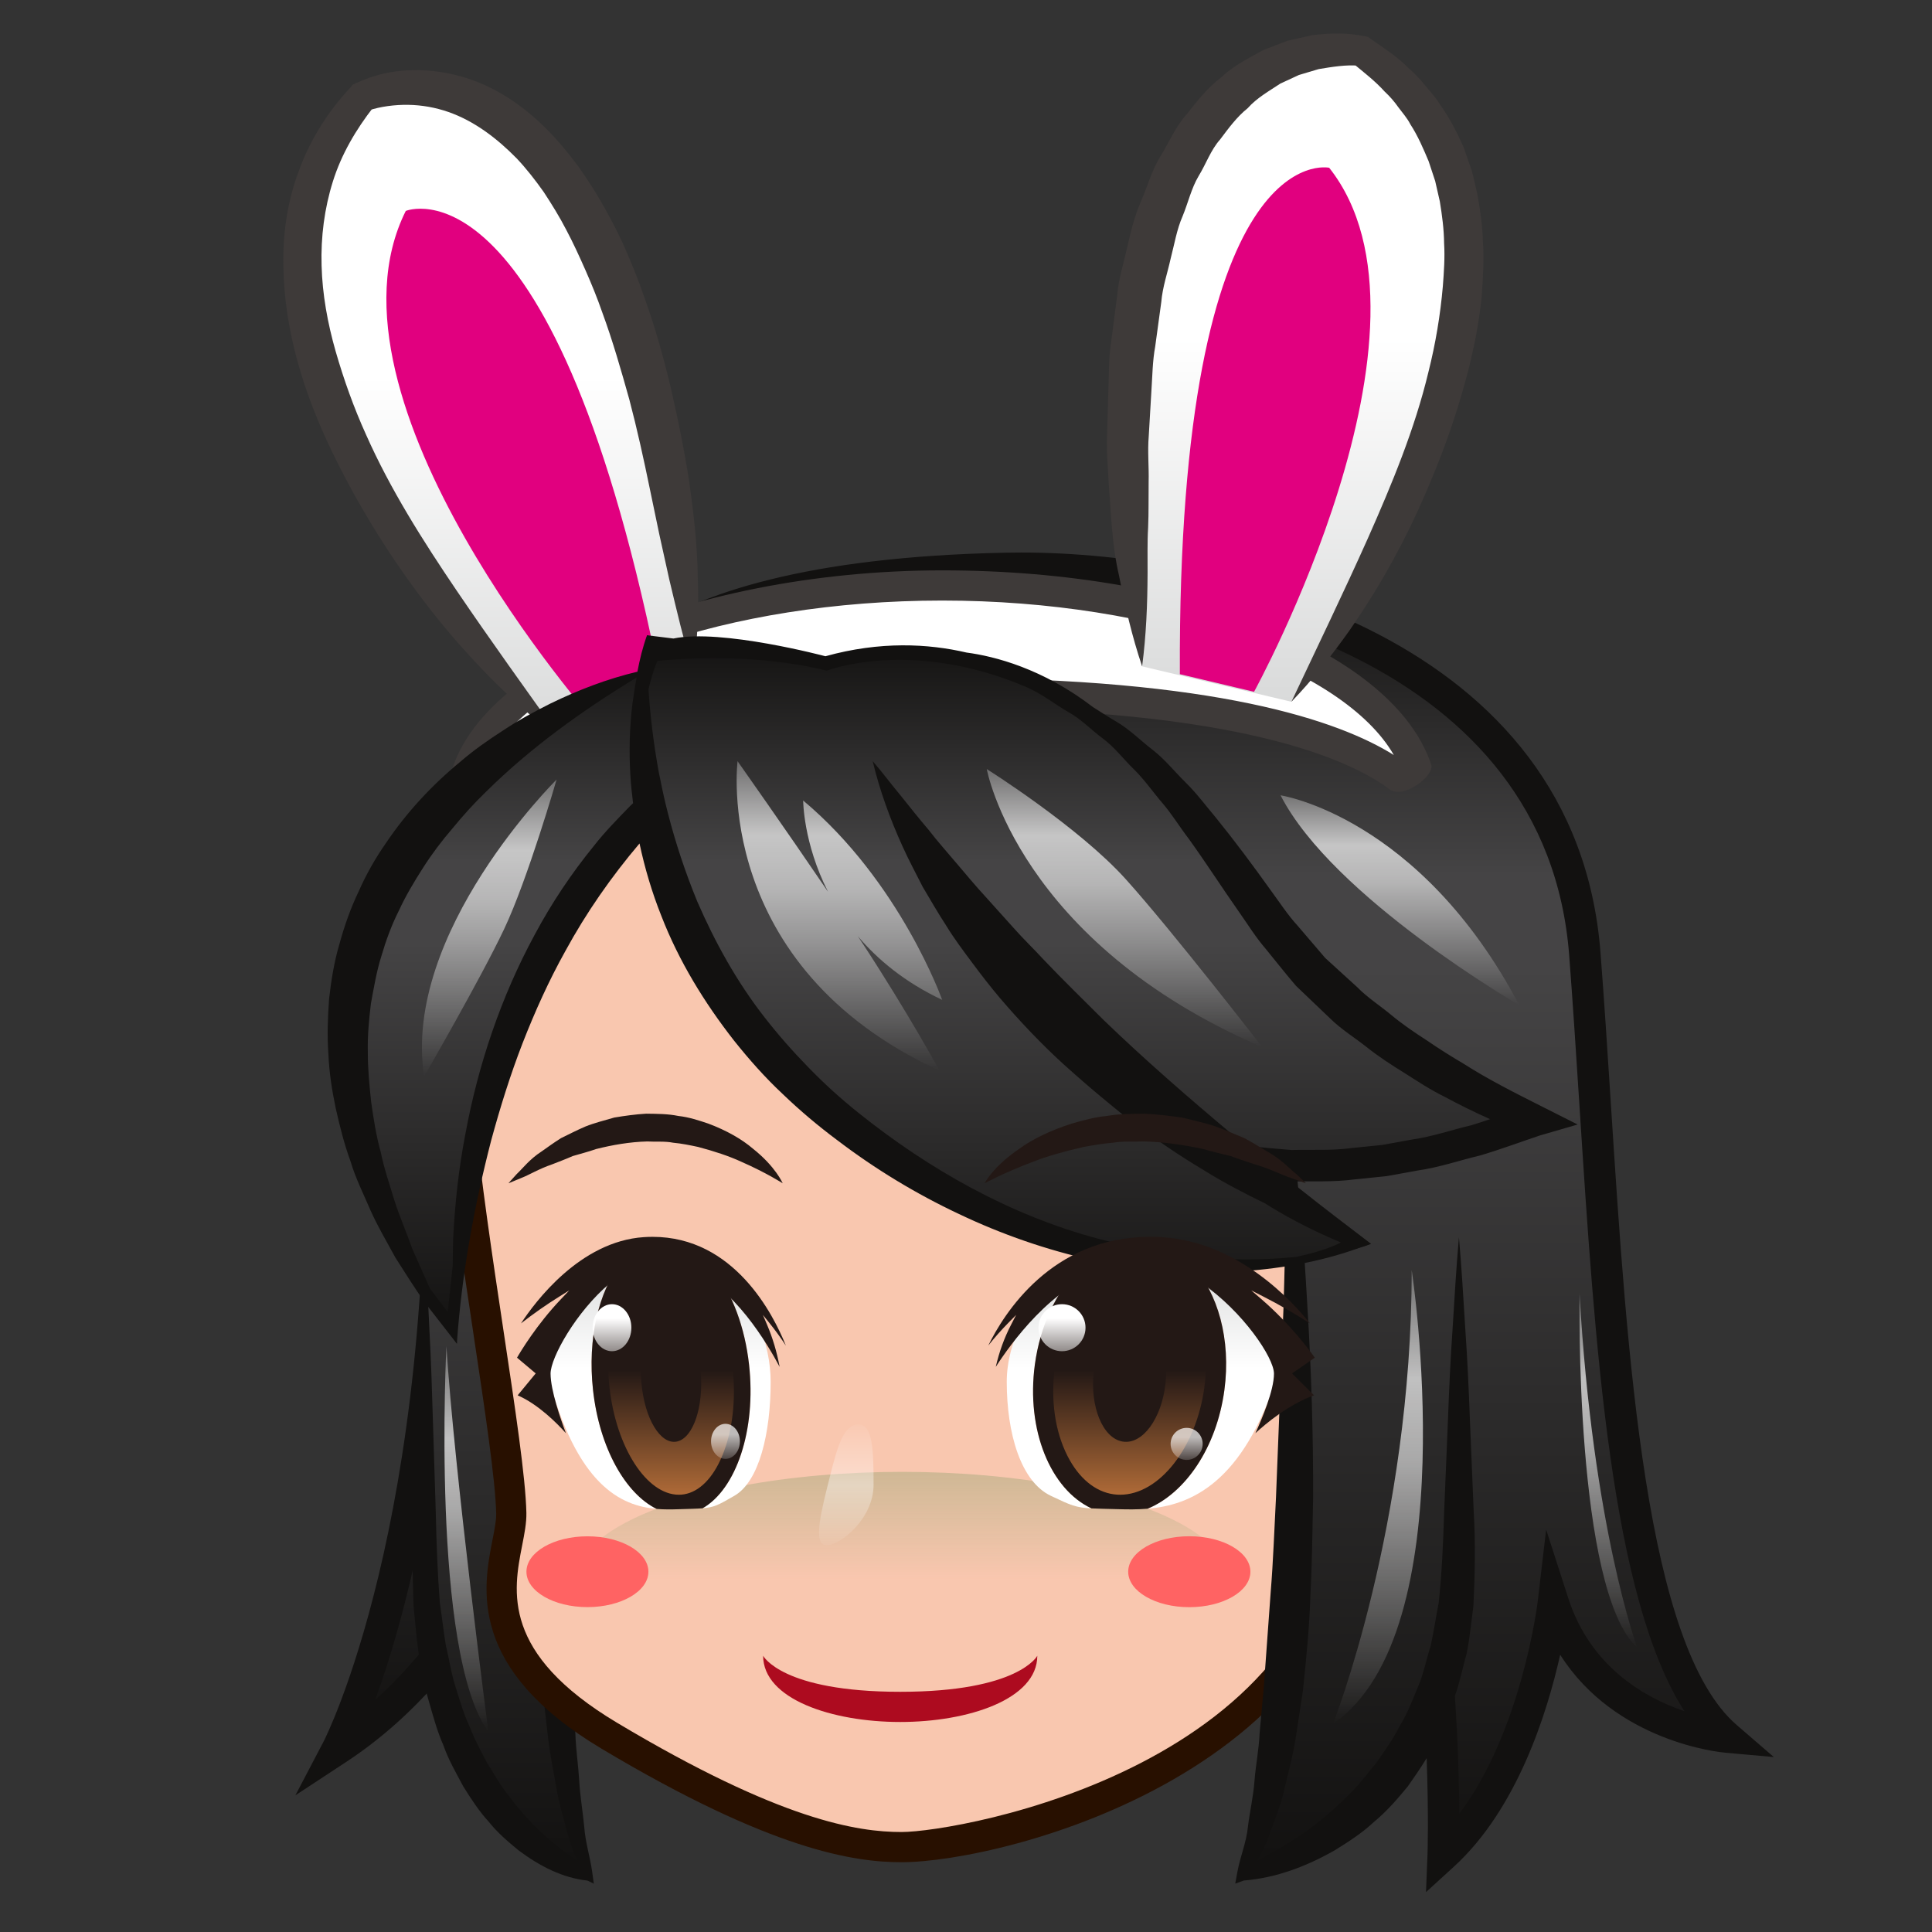 <?xml version="1.0" encoding="utf-8"?>
<!-- Generator: Adobe Illustrator 17.0.0, SVG Export Plug-In . SVG Version: 6.00 Build 0)  -->
<!DOCTYPE svg PUBLIC "-//W3C//DTD SVG 1.1//EN" "http://www.w3.org/Graphics/SVG/1.1/DTD/svg11.dtd">
<svg version="1.1" id="レイヤー_1" xmlns="http://www.w3.org/2000/svg" xmlns:xlink="http://www.w3.org/1999/xlink" x="0px"
	 y="0px" width="64px" height="64px" viewBox="0 0 64 64" style="enable-background:new 0 0 64 64;" xml:space="preserve">
<rect x="0" y="0" width="64" height="64" fill="#333333" stroke="none"/>
<g>
	<linearGradient id="SVGID_1_" gradientUnits="userSpaceOnUse" x1="15.807" y1="35.32" x2="15.807" y2="57.931">
		<stop  offset="0" style="stop-color:#454445"/>
		<stop  offset="1" style="stop-color:#121110"/>
	</linearGradient>
	<path style="fill:url(#SVGID_1_);" d="M11.182,57.931c0,0,3.78-7.169,3.389-22.288l5.86-0.323
		C20.431,35.32,20.306,51.935,11.182,57.931z"/>
	<path style="fill:#121110;" d="M9.785,59.472l0.936-1.784
		c0.037-0.071,3.711-7.256,3.329-22.032l-0.013-0.506l6.92-0.381l-0.004,0.555
		c-0.005,0.689-0.234,16.963-9.484,23.042L9.785,59.472z M15.104,36.136
		c0.213,10.594-1.589,17.192-2.676,20.176c6.46-5.801,7.346-17.727,7.464-20.44
		L15.104,36.136z"/>
</g>
<g>
	<linearGradient id="SVGID_2_" gradientUnits="userSpaceOnUse" x1="16.775" y1="36.946" x2="16.775" y2="62.101">
		<stop  offset="0" style="stop-color:#454445"/>
		<stop  offset="1" style="stop-color:#121110"/>
	</linearGradient>
	<path style="fill:url(#SVGID_2_);" d="M18.304,36.946c0,0-0.789,20.072,1.183,25.155
		c0,0-5.423-1.434-5.423-10.688s0-10.427,0-10.427"/>
	<path style="fill:#121110;" d="M13.692,50.112l0.095-3.042
		c0.029-1.014,0.062-2.028,0.117-3.042c0.048-1.014,0.091-2.028,0.16-3.042
		c0.068,1.014,0.111,2.028,0.16,3.042c0.054,1.014,0.088,2.028,0.117,3.042
		l0.095,3.042c0.023,1.026,0.058,2.011,0.134,2.977
		c0.071,0.477,0.123,0.959,0.202,1.43c0.112,0.457,0.177,0.937,0.323,1.374
		c0.139,0.441,0.265,0.889,0.457,1.291c0.161,0.425,0.37,0.808,0.573,1.197
		c0.231,0.357,0.436,0.75,0.701,1.07c0.249,0.34,0.519,0.659,0.804,0.953
		c0.454,0.472,0.963,0.877,1.491,1.233c-0.126-0.297-0.245-0.6-0.32-0.914
		c-0.142-0.507-0.295-1.026-0.379-1.549c-0.095-0.522-0.2-1.051-0.263-1.578
		l-0.184-1.589c-0.084-1.061-0.164-2.125-0.189-3.188
		c-0.043-1.064-0.049-2.125-0.066-3.186c-0.006-2.123,0.044-4.242,0.143-6.357
		c0.048-1.057,0.09-2.114,0.174-3.169c0.08-1.054,0.151-2.109,0.267-3.159
		l0.084,3.173c0.039,1.057,0.047,2.111,0.072,3.166l0.189,6.314
		c0.043,1.049,0.068,2.1,0.133,3.144l0.171,3.13l0.107,1.556
		c0.017,0.525,0.095,1.027,0.127,1.547c0.028,0.524,0.118,1.016,0.166,1.534
		c0.038,0.528,0.192,0.977,0.265,1.503l0.053,0.384l-0.213-0.103h-0
		c-0.814-0.086-1.574-0.471-2.28-1.001c-0.343-0.282-0.691-0.575-0.988-0.947
		c-0.316-0.344-0.586-0.757-0.846-1.175c-0.235-0.443-0.488-0.874-0.66-1.367
		c-0.207-0.469-0.342-0.977-0.486-1.479c-0.151-0.499-0.216-1.029-0.327-1.541
		c-0.08-0.52-0.115-1.048-0.17-1.571C13.663,52.157,13.647,51.114,13.692,50.112z"/>
</g>
<g>
	<g>
		<g>
			<path style="fill:#F9C7AF;" d="M20.393,23.391c0,0-5.865,6.169-5.17,13.555
				C15.642,41.405,16.888,47.918,16.938,50.125c0.033,1.449-1.875,4.312,3.25,7.375
				c5.571,3.329,8.188,3.688,9.677,3.688c2.698,0,14.946-2.605,14.946-12.25
				s-0.348-23.983-0.348-23.983L20.393,23.391z"/>
			<path style="fill:#281000;" d="M29.864,61.688c-1.564,0-4.296-0.39-9.933-3.758
				c-4.451-2.66-3.928-5.332-3.615-6.928c0.068-0.346,0.126-0.645,0.121-0.865
				c-0.025-1.104-0.375-3.435-0.746-5.901c-0.357-2.374-0.762-5.064-0.966-7.242
				c-0.708-7.526,5.06-13.688,5.306-13.947l0.161-0.169l24.759,1.609l0.011,0.457
				c0.003,0.144,0.348,14.454,0.348,23.995C45.31,58.634,33.271,61.688,29.864,61.688z
				 M20.602,23.905c-0.906,1.03-5.484,6.59-4.882,12.994
				c0.203,2.149,0.605,4.826,0.96,7.188c0.392,2.607,0.731,4.859,0.757,6.026
				c0.007,0.33-0.064,0.694-0.14,1.081c-0.296,1.51-0.701,3.577,3.146,5.876
				C25.869,60.312,28.418,60.688,29.864,60.688c1.894,0,14.445-2.19,14.445-11.75
				c0-8.566-0.278-20.987-0.337-23.513L20.602,23.905z"/>
		</g>
	</g>
	<linearGradient id="SVGID_3_" gradientUnits="userSpaceOnUse" x1="29.886" y1="48.757" x2="29.886" y2="55.895">
		<stop  offset="0" style="stop-color:#CFB895"/>
		<stop  offset="0.496" style="stop-color:#CFB895;stop-opacity:0"/>
	</linearGradient>
	<ellipse style="fill:url(#SVGID_3_);" cx="29.886" cy="52.326" rx="10.795" ry="3.569"/>
	<path style="fill:#AD0B1F;" d="M29.821,57.043c-2.256,0-4.541-0.754-4.541-2.194
		c0,0,0.611,1.194,4.541,1.194s4.541-1.194,4.541-1.194
		C34.361,56.289,32.077,57.043,29.821,57.043z"/>
	<ellipse style="fill:#FF6363;" cx="39.397" cy="52.065" rx="2.024" ry="1.175"/>
	<ellipse style="fill:#FF6363;" cx="19.459" cy="52.065" rx="2.02" ry="1.173"/>
</g>
<linearGradient id="SVGID_4_" gradientUnits="userSpaceOnUse" x1="38.488" y1="18.824" x2="38.488" y2="62.101">
	<stop  offset="0" style="stop-color:#121110"/>
	<stop  offset="0.235" style="stop-color:#454445"/>
	<stop  offset="0.305" style="stop-color:#454445"/>
	<stop  offset="1" style="stop-color:#121110"/>
</linearGradient>
<path style="fill:url(#SVGID_4_);" d="M52.5,31.602c-0.782-10.166-12.253-12.911-19.16-12.773
	c-13.034,0.261-13.555,4.692-13.555,4.692l9.775,3.389
	c6.743,0.719,11.004,5.052,13.695,10.418l-0.53-0.382
	c0,0,1.043,20.072-1.564,25.155c0,0,4.738-0.948,6.51-6.276
	c0.225,3.358,0.137,5.624,0.137,5.624c2.998-2.737,3.649-8.342,3.649-8.342
	c1.303,4.04,5.735,4.432,5.735,4.432C53.412,54.281,53.282,41.769,52.5,31.602z
	"/>
<path style="fill:#121110;" d="M57.532,57.144c-3.013-2.598-3.628-12.158-4.171-20.595
	c-0.109-1.691-0.217-3.369-0.342-4.988C52.214,21.095,40.581,18.303,33.834,18.303
	l-0.504,0.005c-13.335,0.267-14.039,4.953-14.063,5.152l-0.049,0.416l1.242-0.673
	c0.553-1.012,2.947-3.655,12.89-3.853l0.484-0.005
	c6.389,0,17.399,2.59,18.147,12.297c0.123,1.614,0.231,3.289,0.34,4.975
	c0.516,8.016,1.048,16.274,3.477,20.069c-1.298-0.444-3.109-1.458-3.845-3.738
	l-0.735-2.279l-0.279,2.379c-0.005,0.048-0.524,4.28-2.598,7.034
	c-0.006-0.926-0.04-2.275-0.146-3.9c0.164-0.458,0.256-0.934,0.388-1.399
	c0.106-0.52,0.152-1.048,0.225-1.571c0.051-1.055,0.071-2.099,0.012-3.101
	l-0.126-3.042c-0.038-1.014-0.083-2.028-0.154-3.042
	c-0.064-1.014-0.121-2.028-0.211-3.042c-0.09,1.014-0.147,2.028-0.211,3.042
	c-0.072,1.014-0.116,2.028-0.154,3.042l-0.126,3.042
	c-0.03,1.026-0.076,2.011-0.178,2.977c-0.094,0.477-0.163,0.959-0.267,1.43
	c-0.148,0.457-0.234,0.937-0.426,1.374c-0.183,0.441-0.351,0.889-0.604,1.291
	c-0.213,0.425-0.488,0.808-0.757,1.197c-0.306,0.357-0.576,0.75-0.927,1.07
	c-0.329,0.34-0.685,0.659-1.063,0.953c-0.6,0.472-1.273,0.877-1.97,1.233
	c0.166-0.297,0.324-0.6,0.423-0.914c0.188-0.507,0.39-1.026,0.501-1.549
	c0.125-0.522,0.265-1.051,0.348-1.578l0.243-1.589
	c0.111-1.061,0.217-2.125,0.249-3.188c0.057-1.064,0.065-2.125,0.088-3.186
	c0.008-2.123-0.059-4.242-0.189-6.357c-0.063-1.057-0.119-2.114-0.23-3.169
	c-0.106-1.054-0.2-2.109-0.353-3.159l-0.111,3.173
	c-0.051,1.057-0.062,2.111-0.096,3.166l-0.25,6.314
	c-0.056,1.049-0.09,2.1-0.176,3.144l-0.227,3.13l-0.141,1.556
	c-0.023,0.525-0.125,1.027-0.167,1.547c-0.037,0.524-0.155,1.016-0.219,1.534
	c-0.051,0.528-0.254,0.977-0.35,1.503l-0.07,0.384l0.282-0.103h0
	c1.076-0.086,2.08-0.471,3.014-1.001c0.454-0.282,0.913-0.575,1.306-0.947
	c0.418-0.344,0.775-0.757,1.118-1.175c0.214-0.306,0.427-0.613,0.621-0.931
	c0.068,1.914,0.031,3.13,0.028,3.191l-0.05,1.247l0.923-0.842
	c2.099-1.915,3.09-5.09,3.522-7.021c1.833,2.889,5.296,3.23,5.465,3.245
	l1.612,0.143L57.532,57.144z"/>
<g>
	<g>
		<path style="fill:#FFFFFF;" d="M46.158,25.615c-1.538-1.068-5.426-2.659-14.947-2.659
			c-14.337,0-15.901,3.606-15.901,3.606c0-3.959,7.119-7.169,15.901-7.169
			c7.779,0,14.253,2.518,15.631,5.845C47.019,25.667,46.936,26.155,46.158,25.615z"/>
		<path style="fill:#3E3A39;" d="M46.023,26.142c-1.286-0.963-4.963-2.685-14.812-2.685
			c-13.604,0-15.432,3.286-15.449,3.319c-0.104,0.207-0.342,0.321-0.565,0.266
			c-0.225-0.054-0.387-0.248-0.387-0.479c0-4.3,7.94-7.669,16.401-7.669
			c8.3,0,14.977,2.743,16.201,6.439C47.528,25.685,46.499,26.499,46.023,26.142z
			 M31.211,22.457c9.064,0,13.146,1.418,14.961,2.554
			c-1.664-2.896-7.842-5.117-14.961-5.117S17.915,22.114,16.25,25.01
			C18.065,23.875,22.147,22.457,31.211,22.457z"/>
	</g>
	<g>
		<g>
			<linearGradient id="SVGID_5_" gradientUnits="userSpaceOnUse" x1="42.921" y1="1.642" x2="42.921" y2="23.247">
				<stop  offset="0.442" style="stop-color:#FFFFFF"/>
				<stop  offset="1" style="stop-color:#D9DADA"/>
			</linearGradient>
			<path style="fill:url(#SVGID_5_);" d="M42.78,23.247c0,0,11.133-15.663,2.323-21.56
				c0,0-10.048-1.99-7.271,20.386"/>
			<path style="fill:#3E3A39;" d="M42.78,23.247c0.862-1.827,1.725-3.609,2.531-5.411
				c0.798-1.799,1.554-3.621,2.007-5.511c0.237-0.94,0.396-1.894,0.478-2.842
				c0.036-0.473,0.071-0.95,0.042-1.418c-0.005-0.472-0.067-0.935-0.142-1.393
				L47.542,5.997l-0.216-0.654c-0.177-0.421-0.357-0.843-0.607-1.227
				c-0.104-0.206-0.259-0.376-0.396-0.561c-0.132-0.189-0.283-0.362-0.453-0.52
				c-0.31-0.345-0.681-0.63-1.043-0.93L44.825,2.103l0.181,0.075
				c-0.394-0.042-0.888,0.038-1.323,0.111l-0.653,0.194l-0.617,0.286
				c-0.378,0.251-0.776,0.471-1.084,0.817c-0.356,0.285-0.631,0.661-0.91,1.033
				c-0.309,0.344-0.469,0.816-0.714,1.214c-0.241,0.405-0.349,0.893-0.532,1.334
				c-0.193,0.439-0.27,0.929-0.394,1.401c-0.105,0.478-0.268,0.939-0.31,1.436
				l-0.201,1.471c-0.09,0.486-0.093,0.989-0.127,1.487l-0.088,1.496
				c-0.042,0.498,0.01,1.003-0.003,1.505c-0.007,0.503,0.005,1.006-0.017,1.511
				c-0.031,0.505-0.014,1.011-0.018,1.519c-0.005,1.016-0.043,2.037-0.181,3.081
				c-0.333-0.986-0.566-1.994-0.765-3.007c-0.236-1.01-0.263-2.046-0.343-3.077
				c-0.024-0.517-0.076-1.031-0.053-1.551l0.044-1.559
				c0.023-0.52,0.006-1.04,0.092-1.561l0.203-1.561
				c0.042-0.522,0.212-1.035,0.323-1.552c0.123-0.517,0.238-1.033,0.459-1.53
				c0.217-0.495,0.351-1.015,0.639-1.486c0.294-0.464,0.491-0.976,0.87-1.395
				c0.344-0.437,0.686-0.875,1.139-1.223c0.408-0.389,0.926-0.65,1.418-0.919
				l0.794-0.304l0.827-0.186c0.572-0.063,1.104-0.089,1.721,0.035l0.12,0.024
				l0.062,0.051l0.002,0.001c0.431,0.305,0.887,0.587,1.264,0.974
				c0.204,0.175,0.391,0.368,0.558,0.581c0.172,0.208,0.36,0.404,0.498,0.638
				c0.315,0.442,0.563,0.925,0.783,1.421l0.264,0.765
				c0.071,0.259,0.125,0.521,0.187,0.782c0.095,0.524,0.17,1.054,0.184,1.581
				c0.038,0.529,0.007,1.053-0.025,1.575c-0.033,0.523-0.115,1.036-0.207,1.546
				c-0.106,0.506-0.211,1.012-0.354,1.506c-0.271,0.991-0.599,1.961-0.983,2.904
				c-0.381,0.944-0.797,1.871-1.278,2.763c-0.473,0.896-1.008,1.756-1.582,2.587
				C44.109,21.721,43.482,22.517,42.78,23.247z"/>
		</g>
		<path style="fill:#E1007F;" d="M41.542,22.917c0,0,6.649-12.1,2.489-17.36
			c0,0-5.02-1.109-4.947,16.776"/>
	</g>
	<g>
		<g>
			<linearGradient id="SVGID_6_" gradientUnits="userSpaceOnUse" x1="16.494" y1="2.9" x2="16.494" y2="24.521">
				<stop  offset="0.442" style="stop-color:#FFFFFF"/>
				<stop  offset="1" style="stop-color:#D9DADA"/>
			</linearGradient>
			<path style="fill:url(#SVGID_6_);" d="M18.619,24.521c0,0-13.585-13.355-6.616-21.312
				c0,0,8.927-4.279,10.972,19.009"/>
			<path style="fill:#3E3A39;" d="M18.619,24.521c-0.831-0.607-1.598-1.294-2.325-2.019
				c-0.721-0.73-1.406-1.499-2.039-2.31c-1.264-1.624-2.365-3.385-3.272-5.263
				c-0.901-1.874-1.561-3.933-1.596-6.101c-0.025-1.078,0.134-2.18,0.526-3.203
				c0.376-1.028,0.976-1.964,1.713-2.745l0.001-0.001l0.055-0.073l0.106-0.049
				c0.585-0.271,1.119-0.394,1.708-0.427c0.578-0.031,1.162,0.035,1.722,0.188
				c1.131,0.298,2.107,0.973,2.892,1.76c0.394,0.397,0.743,0.824,1.07,1.265
				c0.311,0.449,0.608,0.905,0.868,1.378c0.26,0.472,0.51,0.949,0.716,1.442
				c0.212,0.491,0.409,0.985,0.58,1.487c0.363,0.998,0.642,2.014,0.887,3.036
				c0.233,1.023,0.443,2.049,0.602,3.081c0.145,1.034,0.265,2.07,0.28,3.114
				c0.043,1.041-0.006,2.088-0.135,3.134c-0.344-1.004-0.563-2.013-0.806-3.014
				l-0.332-1.502l-0.312-1.498c-0.205-0.998-0.423-1.989-0.681-2.968
				c-0.273-0.973-0.55-1.944-0.896-2.884c-0.164-0.474-0.353-0.935-0.553-1.39
				c-0.201-0.454-0.405-0.904-0.636-1.338c-0.226-0.438-0.482-0.851-0.748-1.257
				c-0.279-0.394-0.573-0.773-0.898-1.117c-0.658-0.671-1.409-1.24-2.263-1.538
				c-0.426-0.148-0.874-0.229-1.327-0.236c-0.439-0.008-0.939,0.057-1.305,0.184
				l0.16-0.121l-0.001,0.001c-0.59,0.754-1.073,1.578-1.353,2.475
				c-0.281,0.894-0.402,1.836-0.374,2.787c0.025,0.951,0.199,1.906,0.466,2.84
				c0.269,0.933,0.599,1.86,1.007,2.76c0.802,1.809,1.875,3.501,2.997,5.159
				C16.249,21.218,17.427,22.851,18.619,24.521z"/>
		</g>
		<path style="fill:#E1007F;" d="M21.917,22.792C18.41,4.92,13.442,6.987,13.442,6.987
			C10.298,13.271,19.708,23.917,19.708,23.917"/>
	</g>
</g>
<linearGradient id="SVGID_7_" gradientUnits="userSpaceOnUse" x1="31.181" y1="21.045" x2="31.181" y2="44.511">
	<stop  offset="0" style="stop-color:#121110"/>
	<stop  offset="0.319" style="stop-color:#454445"/>
	<stop  offset="0.434" style="stop-color:#454445"/>
	<stop  offset="1" style="stop-color:#121110"/>
</linearGradient>
<path style="fill:url(#SVGID_7_);" d="M50.849,37.12c0,0-5.735-2.259-8.689-6.43
	c-2.954-4.171-4.692-7.125-9.384-8.515c0,0-3.519-0.912-5.344-0.174
	c0,0-1.868-0.782-5.127-0.478l-0.007,0.003l-0.862-0.481
	c0,0-0.095,0.447-0.156,1.21c-2.179,0.86-16.272,7.143-6.144,22.256
	c0,0-0.572-10.759,6.391-17.733c0.612,3.277,2.351,7.394,6.86,10.776
	c9.037,6.778,17.031,3.649,17.031,3.649s-2.021-0.918-4.755-2.815
	C43.551,38.888,46.92,38.62,50.849,37.12z"/>
<path style="fill:#121110;" d="M51.04,36.635c-0.85-0.429-1.735-0.872-2.552-1.395
	c-0.42-0.247-0.83-0.505-1.23-0.78c-0.408-0.263-0.808-0.535-1.179-0.844
	c-0.37-0.308-0.783-0.57-1.117-0.913l-1.061-0.967l-0.923-1.079
	c-0.315-0.341-0.594-0.772-0.888-1.171c-0.578-0.81-1.177-1.615-1.814-2.402
	c-0.329-0.389-0.625-0.794-0.994-1.157c-0.368-0.36-0.682-0.762-1.092-1.082
	c-0.411-0.314-0.769-0.686-1.219-0.945c-0.261-0.151-0.51-0.318-0.764-0.476
	c-1.666-1.28-3.264-1.685-4.187-1.807c-1.27-0.296-2.862-0.383-4.677,0.122
	c0,0-3.449-0.919-5.034-0.587l-0.875-0.108c-0.143,0.392-0.241,0.797-0.319,1.207
	c-0.995,0.235-1.957,0.605-2.882,1.055c-0.529,0.266-1.054,0.548-1.55,0.88
	c-0.502,0.322-0.995,0.666-1.45,1.061c-0.929,0.766-1.764,1.665-2.449,2.682
	c-0.35,0.502-0.657,1.04-0.904,1.604c-0.267,0.554-0.472,1.142-0.635,1.735
	c-0.176,0.592-0.273,1.203-0.343,1.814c-0.045,0.614-0.068,1.225-0.023,1.835
	c0.024,0.608,0.12,1.211,0.243,1.8c0.134,0.589,0.277,1.171,0.483,1.733
	c0.169,0.574,0.439,1.107,0.671,1.65c0.241,0.54,0.545,1.048,0.824,1.563
	c0.313,0.497,0.63,0.99,0.96,1.47l1.074,1.379l0-0l-0-0
	v0l-0-0v-0.001l0,0c0.159-2.299,0.572-4.551,1.139-6.741
	c0.298-1.092,0.633-2.17,1.04-3.218c0.409-1.047,0.87-2.071,1.415-3.047
	c0.692-1.272,1.522-2.461,2.457-3.564c0.174,0.818,0.413,1.623,0.724,2.402
	c0.578,1.493,1.425,2.872,2.406,4.127c0.497,0.623,1.026,1.222,1.607,1.765
	c0.562,0.543,1.209,1.086,1.811,1.533c1.261,0.96,2.607,1.776,4.033,2.447
	c1.42,0.677,2.914,1.195,4.447,1.533c1.532,0.339,3.108,0.462,4.664,0.382
	c1.409-0.079,2.815-0.31,4.134-0.787c0.148-0.044,0.286-0.09,0.405-0.14
	l-0-0c0,0,0,0,0.001,0l-0,0h0l0-0
	c-0.79-0.603-1.565-1.191-2.325-1.795c-0.114-0.088-0.223-0.181-0.336-0.27
	c0.706-0.015,1.419,0.025,2.12-0.069l1.057-0.108l1.043-0.189
	c0.702-0.101,1.37-0.332,2.056-0.496c0.675-0.198,1.333-0.447,2-0.669
	l0.002-0l1.227-0.356L51.04,36.635z M20.883,25.701
	c0.017,0.302,0.052,0.604,0.088,0.906c-0.032,0.031-0.065,0.061-0.097,0.092
	c-0.41,0.423-0.828,0.846-1.192,1.311c-0.747,0.916-1.408,1.903-1.964,2.943
	c-1.126,2.075-1.88,4.329-2.304,6.623c-0.22,1.146-0.346,2.307-0.403,3.466
	c-0.007,0.297-0.013,0.594-0.015,0.891l-0.164,1.53l-0.589-0.778l-0.58-1.303
	c-0.189-0.541-0.42-1.061-0.593-1.601c-0.164-0.542-0.348-1.076-0.46-1.625
	c-0.15-0.541-0.235-1.091-0.313-1.639c-0.059-0.549-0.114-1.099-0.112-1.645
	c-0.014-0.548,0.037-1.089,0.102-1.627c0.098-0.532,0.186-1.065,0.349-1.58
	c0.151-0.516,0.337-1.025,0.581-1.506c0.225-0.49,0.505-0.955,0.797-1.412
	c0.291-0.458,0.622-0.895,0.979-1.31c0.348-0.424,0.718-0.835,1.118-1.22
	c1.455-1.437,3.151-2.664,4.976-3.773c-0.052,0.297-0.101,0.595-0.141,0.895
	C20.853,24.119,20.835,24.911,20.883,25.701z M48.74,37.275
	c-0.654,0.155-1.296,0.379-1.962,0.473l-0.991,0.18l-0.999,0.101
	c-0.666,0.092-1.335,0.049-2.002,0.066c-0.503-0.042-1.007-0.079-1.507-0.147
	c-0.145-0.118-0.294-0.236-0.439-0.353c-1.471-1.232-2.907-2.481-4.274-3.798
	c-0.671-0.671-1.351-1.33-2.004-2.018c-0.32-0.349-0.665-0.678-0.979-1.033
	l-0.954-1.061c-0.325-0.35-0.626-0.719-0.938-1.083
	c-0.308-0.366-0.632-0.725-0.925-1.107c-0.316-0.37-0.615-0.746-0.919-1.127
	c-0.314-0.374-0.611-0.778-0.938-1.154c0.231,0.968,0.574,1.91,0.988,2.821
	c0.204,0.456,0.442,0.893,0.668,1.342c0.255,0.428,0.503,0.864,0.777,1.282
	c0.261,0.429,0.562,0.828,0.86,1.229c0.298,0.402,0.605,0.798,0.928,1.18
	c0.65,0.76,1.339,1.488,2.076,2.163c0.498,0.45,1.005,0.89,1.524,1.314
	c0.253,0.207,0.503,0.418,0.768,0.61c0.764,0.574,1.55,1.117,2.371,1.603
	c0.035,0.021,0.068,0.045,0.104,0.066c0.625,0.383,1.276,0.72,1.935,1.04
	c0.541,0.344,1.38,0.823,2.511,1.295c0,0-0.475,0.268-1.49,0.48
	c-0.684,0.065-1.37,0.094-2.055,0.075c-1.523-0.039-3.025-0.3-4.486-0.677
	c-2.923-0.779-5.606-2.296-7.943-4.167c-0.615-0.493-1.132-0.963-1.66-1.506
	c-0.521-0.532-1.012-1.09-1.467-1.675c-0.913-1.172-1.632-2.473-2.222-3.83
	c-0.391-0.953-0.719-1.936-0.976-2.942c-0.095-0.371-0.179-0.745-0.252-1.123
	c-0.013-0.069-0.031-0.137-0.044-0.207c-0.164-0.901-0.28-1.818-0.342-2.747
	c0.101-0.46,0.236-0.808,0.293-0.946c0.658-0.069,3.214-0.277,5.612,0.323
	c0,0,2.784-1.096,6.621,0.546c0.038,0.018,0.077,0.037,0.115,0.055
	c0.447,0.208,0.838,0.523,1.258,0.764c0.427,0.234,0.769,0.597,1.154,0.884
	c0.387,0.287,0.685,0.686,1.028,1.019c0.343,0.335,0.623,0.744,0.937,1.11
	c0.315,0.364,0.573,0.792,0.87,1.178c0.574,0.796,1.108,1.631,1.682,2.447
	c0.289,0.409,0.541,0.825,0.89,1.229c0.33,0.404,0.654,0.818,0.994,1.213
	l1.124,1.073c0.37,0.366,0.812,0.633,1.215,0.954
	c0.404,0.32,0.833,0.599,1.269,0.867c0.431,0.275,0.859,0.556,1.318,0.78
	c0.492,0.266,0.991,0.51,1.499,0.738C49.156,37.143,48.949,37.214,48.74,37.275z"
	/>
<g>
	<linearGradient id="SVGID_8_" gradientUnits="userSpaceOnUse" x1="16.207" y1="25.824" x2="16.207" y2="35.656">
		<stop  offset="0" style="stop-color:#FFFFFF;stop-opacity:0.3"/>
		<stop  offset="0.239" style="stop-color:#FFFFFF;stop-opacity:0.7"/>
		<stop  offset="0.416" style="stop-color:#FFFFFF;stop-opacity:0.6"/>
		<stop  offset="1" style="stop-color:#FFFFFF;stop-opacity:0"/>
	</linearGradient>
	<path style="fill:url(#SVGID_8_);" d="M18.438,25.824c0,0-5.127,5.066-4.388,9.832
		c0,0,1.868-3.228,2.65-4.879C17.482,29.126,18.438,25.824,18.438,25.824z"/>
	<linearGradient id="SVGID_9_" gradientUnits="userSpaceOnUse" x1="27.807" y1="25.216" x2="27.807" y2="35.469">
		<stop  offset="0" style="stop-color:#FFFFFF;stop-opacity:0.3"/>
		<stop  offset="0.239" style="stop-color:#FFFFFF;stop-opacity:0.7"/>
		<stop  offset="0.416" style="stop-color:#FFFFFF;stop-opacity:0.6"/>
		<stop  offset="1" style="stop-color:#FFFFFF;stop-opacity:0"/>
	</linearGradient>
	<path style="fill:url(#SVGID_9_);" d="M28.416,31.012c0.662,0.78,1.558,1.527,2.795,2.11
		c0,0-1.39-3.91-4.605-6.604c0,0,0.001,1.407,0.824,3.024
		c-1.407-2.071-2.997-4.327-2.997-4.327s-0.869,6.778,6.691,10.253
		c0,0-1.043-1.912-2.52-4.171C28.544,31.206,28.48,31.109,28.416,31.012z"/>
	<linearGradient id="SVGID_10_" gradientUnits="userSpaceOnUse" x1="37.25" y1="25.476" x2="37.25" y2="34.687">
		<stop  offset="0" style="stop-color:#FFFFFF;stop-opacity:0.3"/>
		<stop  offset="0.239" style="stop-color:#FFFFFF;stop-opacity:0.7"/>
		<stop  offset="0.416" style="stop-color:#FFFFFF;stop-opacity:0.6"/>
		<stop  offset="1" style="stop-color:#FFFFFF;stop-opacity:0"/>
	</linearGradient>
	<path style="fill:url(#SVGID_10_);" d="M32.688,25.476c0,0,1.043,5.735,9.124,9.211
		c0,0-2.954-3.823-4.518-5.561C35.729,27.388,32.688,25.476,32.688,25.476z"/>
	<linearGradient id="SVGID_11_" gradientUnits="userSpaceOnUse" x1="46.374" y1="26.345" x2="46.374" y2="33.297">
		<stop  offset="0" style="stop-color:#FFFFFF;stop-opacity:0.3"/>
		<stop  offset="0.239" style="stop-color:#FFFFFF;stop-opacity:0.7"/>
		<stop  offset="0.416" style="stop-color:#FFFFFF;stop-opacity:0.6"/>
		<stop  offset="1" style="stop-color:#FFFFFF;stop-opacity:0"/>
	</linearGradient>
	<path style="fill:url(#SVGID_11_);" d="M50.327,33.297c0,0-6.169-3.563-7.907-6.951
		C42.42,26.345,47.025,27.04,50.327,33.297z"/>
	<linearGradient id="SVGID_12_" gradientUnits="userSpaceOnUse" x1="45.647" y1="42.073" x2="45.647" y2="57.105">
		<stop  offset="0" style="stop-color:#FFFFFF;stop-opacity:0.3"/>
		<stop  offset="0.239" style="stop-color:#FFFFFF;stop-opacity:0.7"/>
		<stop  offset="0.416" style="stop-color:#FFFFFF;stop-opacity:0.6"/>
		<stop  offset="1" style="stop-color:#FFFFFF;stop-opacity:0"/>
	</linearGradient>
	<path style="fill:url(#SVGID_12_);" d="M44.158,57.105c0,0,2.607-6.604,2.607-15.032
		C46.765,42.073,48.589,54.064,44.158,57.105z"/>
	<linearGradient id="SVGID_13_" gradientUnits="userSpaceOnUse" x1="15.451" y1="44.593" x2="15.451" y2="57.366">
		<stop  offset="0" style="stop-color:#FFFFFF;stop-opacity:0.3"/>
		<stop  offset="0.239" style="stop-color:#FFFFFF;stop-opacity:0.7"/>
		<stop  offset="0.416" style="stop-color:#FFFFFF;stop-opacity:0.6"/>
		<stop  offset="1" style="stop-color:#FFFFFF;stop-opacity:0"/>
	</linearGradient>
	<path style="fill:url(#SVGID_13_);" d="M14.788,44.593c0,0-0.521,10.166,1.39,12.773
		C16.179,57.366,15.049,48.763,14.788,44.593z"/>
	<linearGradient id="SVGID_14_" gradientUnits="userSpaceOnUse" x1="53.28" y1="42.855" x2="53.28" y2="54.585">
		<stop  offset="0" style="stop-color:#FFFFFF;stop-opacity:0.3"/>
		<stop  offset="0.239" style="stop-color:#FFFFFF;stop-opacity:0.7"/>
		<stop  offset="0.416" style="stop-color:#FFFFFF;stop-opacity:0.6"/>
		<stop  offset="1" style="stop-color:#FFFFFF;stop-opacity:0"/>
	</linearGradient>
	<path style="fill:url(#SVGID_14_);" d="M54.237,54.585c0,0-1.477-3.997-1.912-11.73
		C52.326,42.855,52.152,52.674,54.237,54.585z"/>
</g>
<g>
	<g>
		<path style="fill:#231815;" d="M25.928,39.198c0,0-0.538-0.348-1.368-0.712
			c-0.41-0.19-0.908-0.353-1.434-0.492c-0.269-0.057-0.542-0.114-0.826-0.14
			c-0.28-0.056-0.571-0.024-0.858-0.042c-0.578,0.015-1.153,0.115-1.693,0.251
			c-0.26,0.092-0.526,0.158-0.777,0.233c-0.234,0.104-0.468,0.19-0.683,0.275
			c-0.444,0.151-0.768,0.356-1.033,0.456c-0.262,0.109-0.412,0.171-0.412,0.171
			s0.094-0.114,0.274-0.307c0.193-0.18,0.424-0.491,0.826-0.75
			c0.194-0.136,0.404-0.29,0.639-0.438c0.255-0.122,0.522-0.264,0.813-0.387
			c0.294-0.118,0.625-0.2,0.954-0.296c0.342-0.057,0.698-0.107,1.055-0.128
			c0.36,0.005,0.722,0.004,1.068,0.076c0.353,0.038,0.677,0.148,0.986,0.251
			c0.607,0.226,1.119,0.52,1.48,0.83C25.694,38.646,25.928,39.198,25.928,39.198
			z"/>
	</g>
	<path style="fill:#231815;" d="M32.616,39.198c0,0,0.631-0.348,1.603-0.712
		c0.481-0.19,1.064-0.353,1.681-0.492c0.315-0.057,0.636-0.114,0.968-0.14
		c0.328-0.056,0.669-0.024,1.006-0.042c0.677,0.015,1.351,0.115,1.984,0.251
		c0.305,0.092,0.617,0.158,0.91,0.233c0.274,0.104,0.548,0.19,0.8,0.275
		c0.521,0.151,0.9,0.356,1.211,0.456c0.308,0.109,0.483,0.171,0.483,0.171
		s-0.11-0.114-0.322-0.307c-0.226-0.18-0.497-0.491-0.968-0.75
		c-0.228-0.136-0.473-0.29-0.749-0.438c-0.299-0.122-0.612-0.264-0.953-0.387
		c-0.345-0.118-0.733-0.2-1.119-0.296c-0.401-0.057-0.818-0.107-1.236-0.128
		c-0.422,0.005-0.847,0.004-1.251,0.076c-0.414,0.038-0.793,0.148-1.155,0.251
		c-0.711,0.226-1.311,0.52-1.735,0.83
		C32.89,38.646,32.616,39.198,32.616,39.198z"/>
</g>
<g>
	<g>
		<g>
			<linearGradient id="SVGID_15_" gradientUnits="userSpaceOnUse" x1="22.229" y1="49.849" x2="22.229" y2="41.405">
				<stop  offset="0" style="stop-color:#BA713A"/>
				<stop  offset="0.527" style="stop-color:#231815"/>
			</linearGradient>
			<path style="fill:url(#SVGID_15_);" d="M22.488,49.849c-1.201,0-2.331-1.688-2.571-3.843
				c-0.258-2.319,0.569-4.375,1.843-4.585c0.07-0.011,0.14-0.017,0.209-0.017
				c1.202,0,2.331,1.688,2.57,3.843c0.258,2.319-0.569,4.375-1.843,4.585
				C22.627,49.844,22.557,49.849,22.488,49.849z"/>
			<g>
				
					<linearGradient id="SVGID_16_" gradientUnits="userSpaceOnUse" x1="19.942" y1="50.001" x2="19.942" y2="41.569">
					<stop  offset="0.553" style="stop-color:#FFFFFF"/>
					<stop  offset="1" style="stop-color:#D9DADA"/>
				</linearGradient>
				<path style="fill:url(#SVGID_16_);" d="M19.645,46.051c-0.191-1.715,0.193-3.28,0.907-4.182
					c-1.717,0.913-2.418,3.634-2.418,3.634c0.961,3.713,2.441,4.382,3.617,4.481
					C20.72,49.477,19.858,47.968,19.645,46.051z"/>
				
					<linearGradient id="SVGID_17_" gradientUnits="userSpaceOnUse" x1="24.401" y1="50.001" x2="24.401" y2="41.569">
					<stop  offset="0.553" style="stop-color:#FFFFFF"/>
					<stop  offset="1" style="stop-color:#D9DADA"/>
				</linearGradient>
				<path style="fill:url(#SVGID_17_);" d="M23.708,42.145c0.553,0.744,0.967,1.814,1.106,3.057
					c0.242,2.172-0.428,4.126-1.54,4.761c0.381-0.03,0.525-0.107,1.056-0.415
					c0.817-0.473,1.199-2.066,1.199-3.774
					C25.529,44.515,24.975,42.965,23.708,42.145z"/>
				<path style="fill:#231815;" d="M24.813,45.203c-0.138-1.244-0.553-2.314-1.106-3.057
					c-0.536-0.347-1.187-0.576-1.998-0.576c-0.43,0-0.812,0.117-1.157,0.3
					c-0.714,0.903-1.098,2.467-0.907,4.182c0.213,1.916,1.075,3.426,2.106,3.933
					c0.258,0.022,0.503,0.017,0.723,0.01c0.376-0.012,0.614-0.016,0.8-0.031
					C24.386,49.329,25.055,47.375,24.813,45.203z M22.66,49.501
					c-0.057,0.009-0.115,0.014-0.172,0.014c-1.067,0-2.076-1.561-2.297-3.553
					c-0.12-1.078,0.003-2.122,0.345-2.939c0.308-0.735,0.757-1.186,1.262-1.269
					c0.057-0.009,0.115-0.014,0.172-0.014c1.066,0,2.076,1.561,2.297,3.553
					c0.12,1.078-0.002,2.122-0.345,2.939
					C23.614,48.967,23.166,49.418,22.66,49.501z"/>
			</g>
		</g>
		<path style="fill:#231815;" d="M23.209,45.428c0.106,1.174-0.247,2.215-0.788,2.325
			c-0.541,0.11-1.065-0.753-1.171-1.927c-0.106-1.174,0.247-2.215,0.788-2.325
			C22.578,43.391,23.103,44.254,23.209,45.428z"/>
	</g>
	<g>
		<g>
			<path style="fill:#231815;" d="M18.747,47.477c-0.296-0.331-0.916-0.957-1.599-1.255
				l0.598-0.726l-0.619-0.521c0.12-0.207,0.65-1.091,1.446-1.929l0.286-0.301
				l-0.337,0.21c-0.431,0.268-0.846,0.559-1.264,0.885
				c0.469-0.717,1.961-2.719,4.066-2.858c0.1-0.007,0.198-0.01,0.295-0.01
				c2.695,0,3.997,2.562,4.414,3.604c-0.171-0.263-0.352-0.511-0.547-0.753
				l-0.214-0.265l0.14,0.33c0.183,0.431,0.32,0.888,0.415,1.392
				c-0.386-0.73-1.547-2.713-2.955-3.16c-0.474-0.151-0.847-0.221-1.173-0.221
				c-0.62,0-1.026,0.263-1.491,0.607c-1.125,0.945-1.97,2.47-1.97,2.998
				C18.241,46.061,18.57,47.007,18.747,47.477z"/>
		</g>
	</g>
	<g>
		<g>
			
				<linearGradient id="SVGID_18_" gradientUnits="userSpaceOnUse" x1="26.58" y1="49.849" x2="26.58" y2="41.405" gradientTransform="matrix(-1 0 0 1 64 0)">
				<stop  offset="0" style="stop-color:#BA713A"/>
				<stop  offset="0.527" style="stop-color:#231815"/>
			</linearGradient>
			<path style="fill:url(#SVGID_18_);" d="M37.105,49.849c-0.085,0-0.169-0.006-0.254-0.017
				c-0.726-0.098-1.361-0.613-1.786-1.449c-0.446-0.877-0.607-1.99-0.452-3.135
				c0.291-2.155,1.662-3.843,3.122-3.843c0.085,0,0.169,0.006,0.254,0.017
				c1.548,0.209,2.552,2.266,2.239,4.585
				C39.936,48.161,38.564,49.849,37.105,49.849L37.105,49.849z"/>
			<g>
				
					<linearGradient id="SVGID_19_" gradientUnits="userSpaceOnUse" x1="29.247" y1="50.001" x2="29.247" y2="41.569" gradientTransform="matrix(-1 0 0 1 64 0)">
					<stop  offset="0.553" style="stop-color:#FFFFFF"/>
					<stop  offset="1" style="stop-color:#D9DADA"/>
				</linearGradient>
				<path style="fill:url(#SVGID_19_);" d="M34.281,45.203c0.175-1.291,0.712-2.392,1.423-3.138
					c-1.645,0.796-2.354,2.41-2.354,3.71c0,1.707,0.464,3.3,1.457,3.774
					c0.676,0.322,0.836,0.392,1.351,0.419
					C34.803,49.336,33.987,47.379,34.281,45.203z"/>
				
					<linearGradient id="SVGID_20_" gradientUnits="userSpaceOnUse" x1="23.826" y1="50.001" x2="23.826" y2="41.569" gradientTransform="matrix(-1 0 0 1 64 0)">
					<stop  offset="0.553" style="stop-color:#FFFFFF"/>
					<stop  offset="1" style="stop-color:#D9DADA"/>
				</linearGradient>
				<path style="fill:url(#SVGID_20_);" d="M42.332,45.503c0,0-0.822-2.638-2.835-3.592
					c0.841,0.909,1.29,2.452,1.062,4.141c-0.258,1.908-1.298,3.413-2.543,3.927
					C39.431,49.86,41.186,49.149,42.332,45.503z"/>
				<path style="fill:#231815;" d="M40.559,46.051c0.228-1.688-0.221-3.231-1.062-4.141
					c-0.444-0.211-0.944-0.342-1.508-0.342c-0.913,0-1.661,0.194-2.285,0.496
					c-0.711,0.745-1.248,1.846-1.423,3.138c-0.294,2.176,0.522,4.133,1.876,4.765
					c0.217,0.011,0.491,0.016,0.904,0.027c0.289,0.008,0.612,0.013,0.955-0.016
					C39.261,49.465,40.301,47.96,40.559,46.051z M37.105,49.515
					c-0.07,0-0.14-0.005-0.209-0.014c-0.614-0.083-1.159-0.534-1.533-1.269
					c-0.416-0.817-0.565-1.861-0.419-2.939c0.269-1.992,1.495-3.553,2.79-3.553
					c0.07,0,0.14,0.005,0.209,0.014c0.614,0.083,1.159,0.534,1.533,1.269
					c0.416,0.817,0.565,1.861,0.419,2.939
					C39.626,47.954,38.401,49.515,37.105,49.515z"/>
			</g>
		</g>
		<path style="fill:#231815;" d="M36.23,45.428c-0.128,1.174,0.3,2.215,0.957,2.325
			c0.657,0.11,1.294-0.753,1.422-1.927c0.128-1.174-0.3-2.215-0.957-2.325
			C36.995,43.391,36.358,44.254,36.23,45.428z"/>
	</g>
	<g>
		<g>
			<path style="fill:#231815;" d="M41.586,47.477c0.216-0.469,0.616-1.416,0.616-1.973
				c0-0.528-1.026-2.053-2.389-2.996c-0.568-0.345-1.059-0.609-1.813-0.609
				c-0.396,0-0.849,0.07-1.425,0.221c-1.711,0.447-3.12,2.43-3.589,3.16
				c0.115-0.503,0.282-0.961,0.505-1.392l0.17-0.33l-0.26,0.265
				c-0.236,0.24-0.456,0.489-0.663,0.751c0.508-1.042,2.089-3.603,5.36-3.603
				c0.117,0,0.237,0.003,0.358,0.01c2.556,0.14,4.369,2.141,4.938,2.858
				c-0.508-0.327-1.013-0.618-1.536-0.885l-0.409-0.209l0.348,0.301
				c0.968,0.838,1.612,1.722,1.757,1.929l-0.752,0.521l0.727,0.726
				C42.698,46.519,41.946,47.145,41.586,47.477z"/>
		</g>
	</g>
	<linearGradient id="SVGID_21_" gradientUnits="userSpaceOnUse" x1="20.273" y1="44.761" x2="20.273" y2="43.202">
		<stop  offset="0" style="stop-color:#FFFFFF;stop-opacity:0.5"/>
		<stop  offset="0.7" style="stop-color:#FFFFFF"/>
	</linearGradient>
	<ellipse style="fill:url(#SVGID_21_);" cx="20.273" cy="43.982" rx="0.642" ry="0.779"/>
	<linearGradient id="SVGID_22_" gradientUnits="userSpaceOnUse" x1="35.18" y1="44.761" x2="35.18" y2="43.202">
		<stop  offset="0" style="stop-color:#FFFFFF;stop-opacity:0.5"/>
		<stop  offset="0.7" style="stop-color:#FFFFFF"/>
	</linearGradient>
	<circle style="fill:url(#SVGID_22_);" cx="35.18" cy="43.982" r="0.779"/>
	<linearGradient id="SVGID_23_" gradientUnits="userSpaceOnUse" x1="39.309" y1="48.362" x2="39.309" y2="47.299">
		<stop  offset="0" style="stop-color:#FFFFFF;stop-opacity:0.2"/>
		<stop  offset="0.7" style="stop-color:#FFFFFF;stop-opacity:0.7"/>
	</linearGradient>
	<circle style="fill:url(#SVGID_23_);" cx="39.309" cy="47.831" r="0.531"/>
	<linearGradient id="SVGID_24_" gradientUnits="userSpaceOnUse" x1="24.032" y1="48.328" x2="24.032" y2="47.167">
		<stop  offset="0" style="stop-color:#FFFFFF;stop-opacity:0.2"/>
		<stop  offset="0.7" style="stop-color:#FFFFFF;stop-opacity:0.7"/>
	</linearGradient>
	<ellipse style="fill:url(#SVGID_24_);" cx="24.032" cy="47.747" rx="0.478" ry="0.581"/>
</g>
<linearGradient id="SVGID_25_" gradientUnits="userSpaceOnUse" x1="28.034" y1="51.188" x2="28.034" y2="47.188">
	<stop  offset="0" style="stop-color:#FFFFFF;stop-opacity:0.05"/>
	<stop  offset="0.5" style="stop-color:#FFFFFF;stop-opacity:0.4"/>
	<stop  offset="1" style="stop-color:#FFFFFF;stop-opacity:0.05"/>
</linearGradient>
<path style="fill:url(#SVGID_25_);" d="M28.938,49.188c0,1.105-1.079,2-1.562,2s-0.143-1.241,0.125-2.312
	c0.25-1,0.454-1.688,0.938-1.688S28.938,48.083,28.938,49.188z"/>
<g>
</g>
<g>
</g>
<g>
</g>
<g>
</g>
<g>
</g>
<g>
</g>
</svg>
